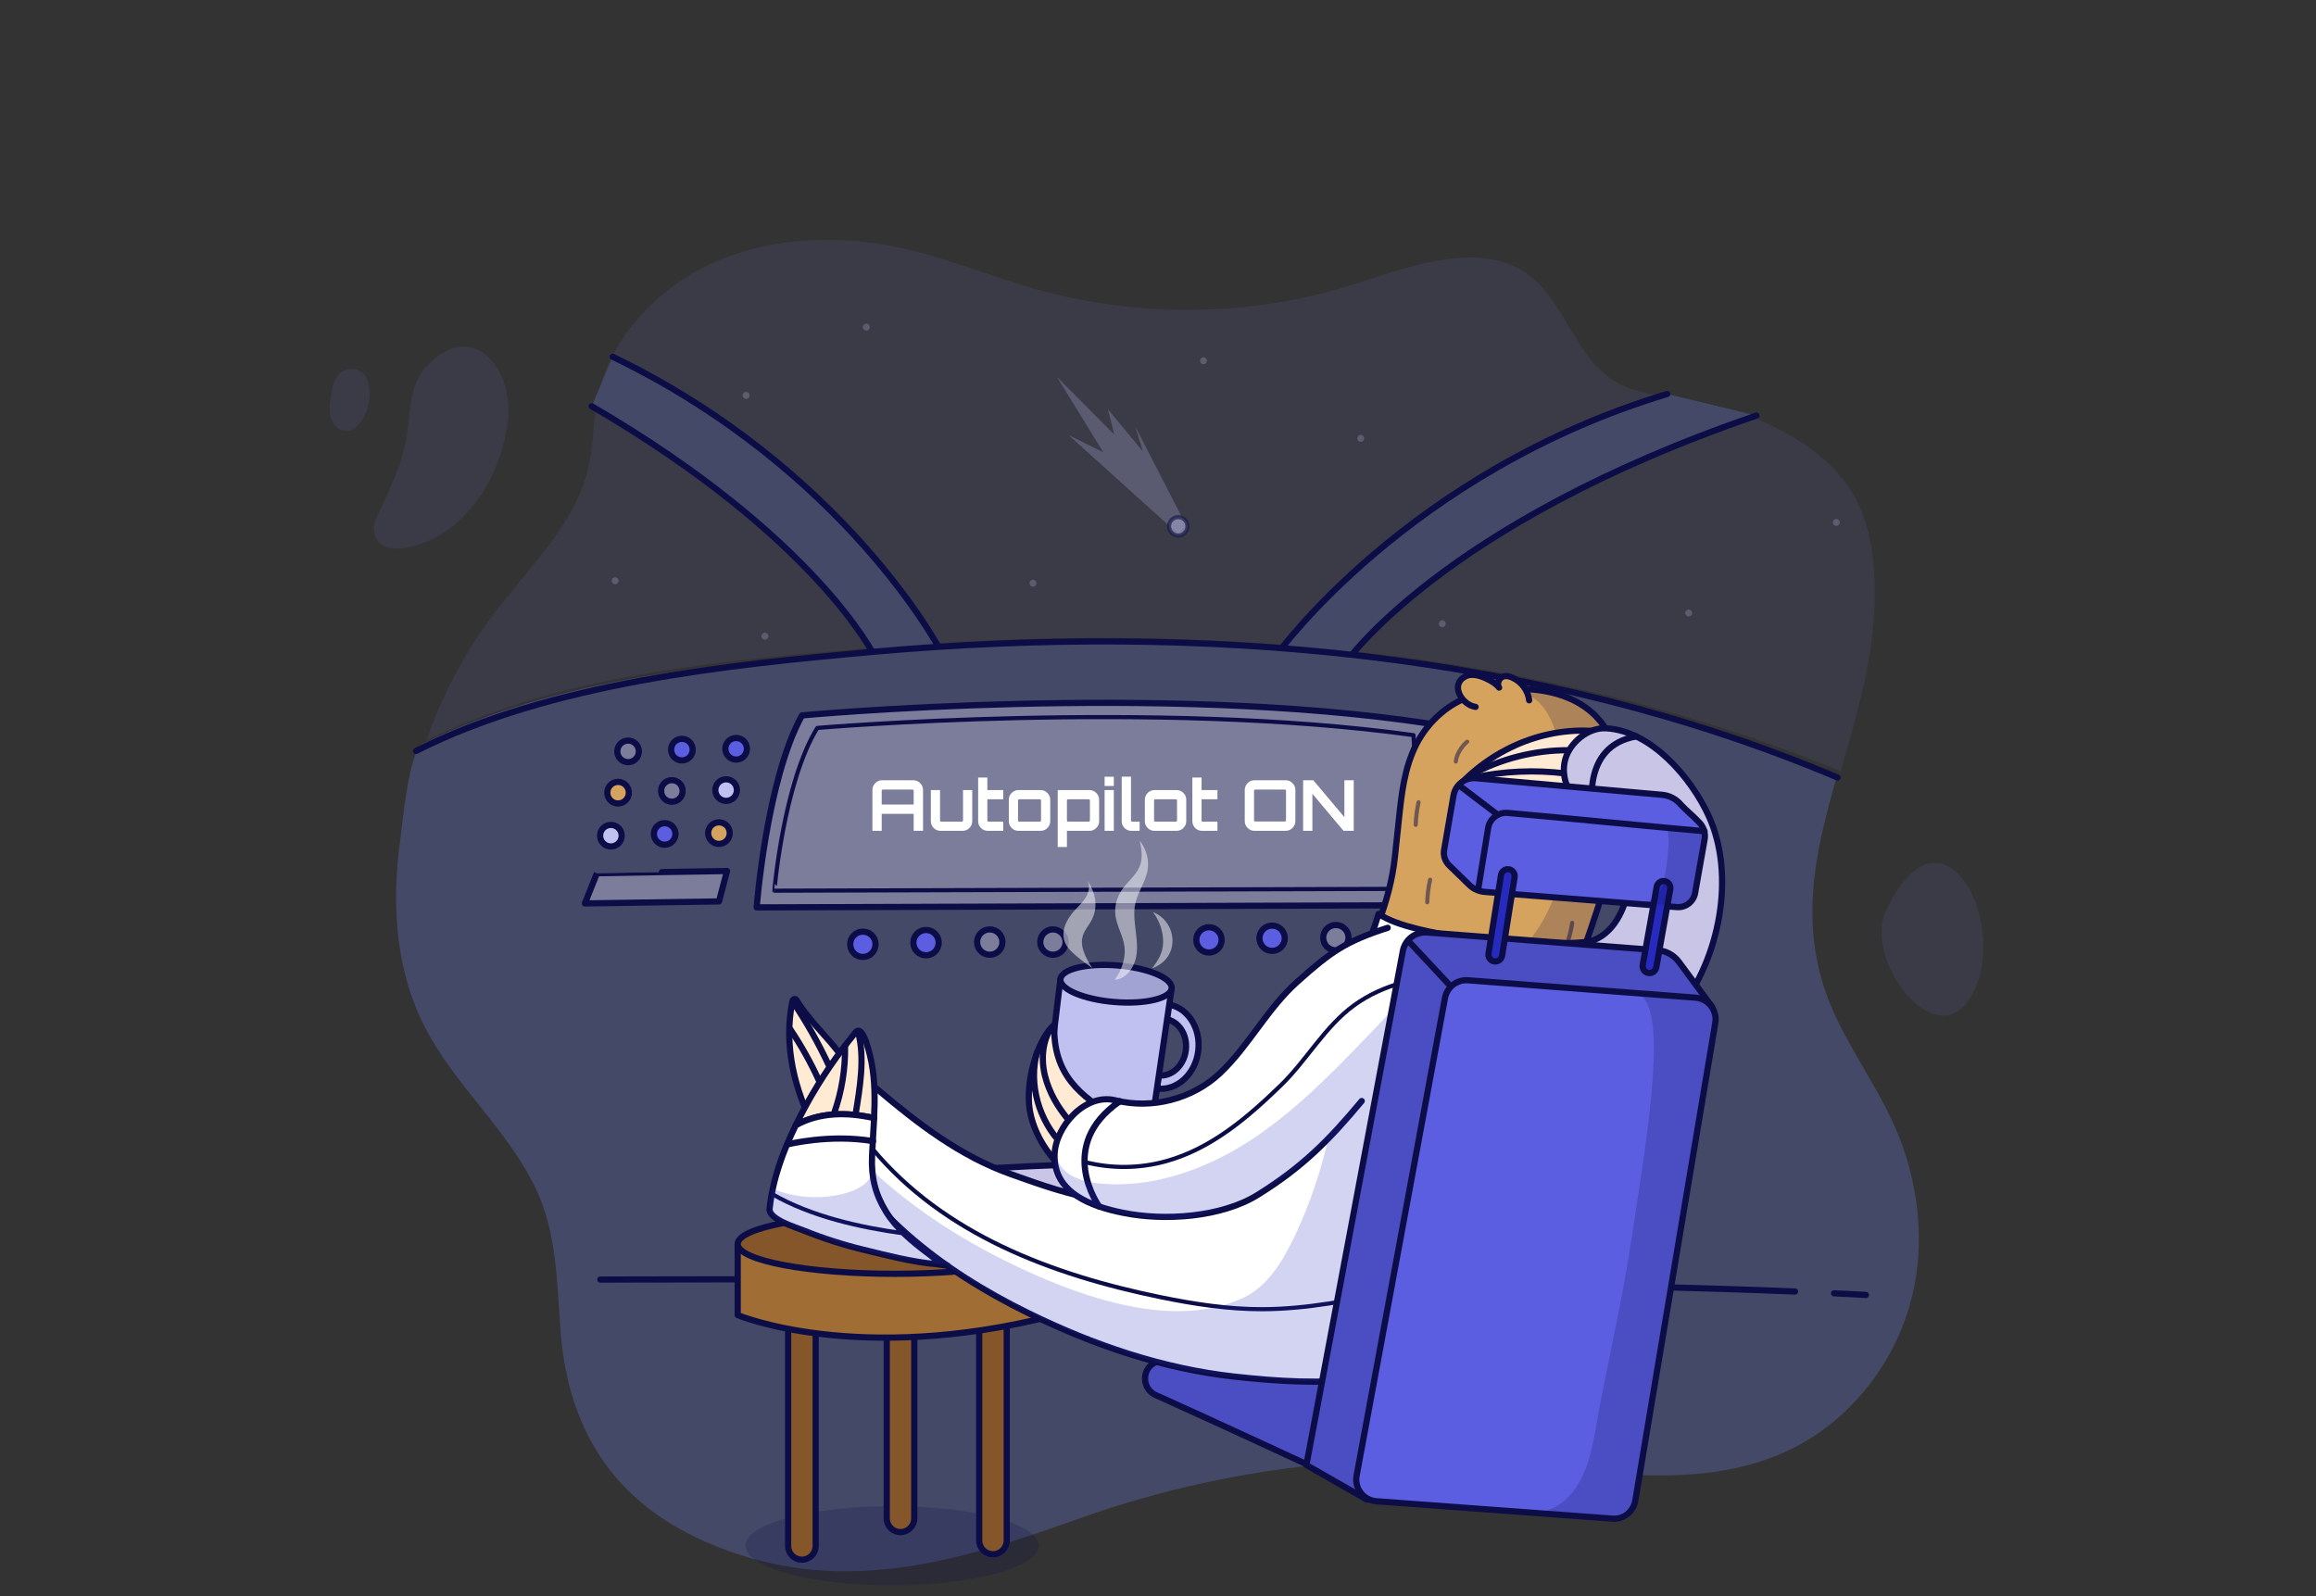 <svg width="560" height="386" viewBox="0 0 560 386" fill="none" xmlns="http://www.w3.org/2000/svg">
<rect x="0" y="0" width="560" height="386" fill="#333333" stroke="none"/>
<path opacity="0.57" d="M445.061 186.476C448.604 174.065 452.503 161.443 453.167 147.97C453.662 137.894 452.965 127.267 447.558 118.657C443.723 112.553 437.781 107.933 431.361 104.455C425.217 101.131 418.529 98.756 411.63 97.435C405.858 96.332 399.9 95.951 394.355 94.055C378.88 88.753 379.294 67.927 363.227 63.299C350.078 59.505 333.744 67.255 321.341 70.522C298.181 76.626 273.294 76.399 250.256 69.873C239.928 66.947 229.981 62.796 219.532 60.34C204.171 56.733 187.504 56.992 173.082 63.266C158.661 69.541 146.882 82.349 144.248 97.492C143.389 102.404 143.478 107.446 142.456 112.334C139.57 126.107 128.505 136.581 119.856 147.849C112.592 157.317 107.015 167.88 103.124 179.018C135.89 162.927 174.477 159.806 210.307 156.693C289.799 149.875 372.046 156.506 445.061 186.476Z" fill="#424156"/>
<path d="M148.171 86.287C204.389 113.436 227.322 157.162 227.322 157.162L219.564 158.386L211.393 158.572C211.393 158.572 197.474 129.956 143.08 98.236" fill="#444968"/>
<path d="M148.171 86.287C204.389 113.436 227.322 157.162 227.322 157.162L219.564 158.386L211.393 158.572C211.393 158.572 197.474 129.956 143.08 98.236" stroke="#0C0D46" stroke-width="1.5" stroke-miterlimit="10" stroke-linecap="round" stroke-linejoin="round"/>
<path d="M403.143 95.269C340.659 114.117 308.946 158.005 308.946 158.005L317.288 159.359L325.102 160.624C325.102 160.624 348.189 126.682 424.69 100.506" fill="#444968"/>
<path d="M403.143 95.269C340.659 114.117 308.946 158.005 308.946 158.005L317.288 159.359L325.102 160.624C325.102 160.624 348.189 126.682 424.69 100.506" stroke="#0C0D46" stroke-width="1.5" stroke-miterlimit="10" stroke-linecap="round" stroke-linejoin="round"/>
<path d="M444.048 246.228C434.109 225.468 438.754 206.62 444.275 187.262C371.26 157.293 289.013 150.662 209.521 157.479C173.691 160.592 135.104 163.705 102.338 179.804C98.844 181.523 97.361 198.887 96.85 202.535C94.694 217.832 95.431 233.89 102.492 247.906C109.69 262.214 122.523 272.826 129.519 287.369C134.601 297.939 134.674 310.018 135.526 321.659C137.244 345.143 147.928 362.839 170.464 372.786C202.112 386.745 230.987 377.893 261.159 367.144C293.463 355.641 328.345 350.988 362.635 353.784C385.965 355.689 410.722 360.74 431.888 351.004C446.683 344.195 457.667 330.487 461.906 315.117C465.173 303.298 464.411 290.838 460.739 279.205C456.945 267.167 449.431 257.464 444.048 246.228Z" fill="#444968"/>
<path d="M443.472 312.758C446.99 312.936 448.231 312.96 451.165 313.155Z" fill="#444968"/>
<path d="M443.472 312.758C446.99 312.936 448.231 312.96 451.165 313.155" stroke="#0C0D46" stroke-width="1.5" stroke-miterlimit="10" stroke-linecap="round" stroke-linejoin="round"/>
<path d="M145.156 309.433C145.156 309.433 345.928 308.663 434.028 312.319Z" fill="#444968"/>
<path d="M145.156 309.433C145.156 309.433 345.928 308.663 434.028 312.319" stroke="#0C0D46" stroke-width="1.5" stroke-miterlimit="10" stroke-linecap="round" stroke-linejoin="round"/>
<path d="M193.916 173.002C193.916 173.002 280.452 164.953 346.001 175.053L348.141 218.893L182.957 219.428C182.957 219.428 185.316 188.583 193.916 173.002Z" fill="#7B7D9B" stroke="#0C0D46" stroke-width="1.5" stroke-miterlimit="10" stroke-linecap="round" stroke-linejoin="round"/>
<path d="M197.62 176.032C197.62 176.032 279.211 169.093 341.777 177.775L343.803 214.935L187.236 215.389C187.228 215.389 189.473 189.238 197.62 176.032Z" stroke="#0C0D46" stroke-miterlimit="10" stroke-linecap="round" stroke-linejoin="round"/>
<path d="M210.947 200.916V191.039C210.947 190.393 211.179 189.838 211.644 189.373C212.109 188.908 212.664 188.676 213.31 188.676H220.807C221.464 188.676 222.025 188.908 222.49 189.373C222.955 189.838 223.187 190.393 223.187 191.039V200.916H220.926V196.802H213.191V200.916H210.947ZM213.191 194.558H220.926V191.532C220.926 191.215 220.903 191.039 220.858 191.005C220.813 190.96 220.637 190.937 220.331 190.937H213.786C213.469 190.937 213.287 190.96 213.242 191.005C213.208 191.039 213.191 191.215 213.191 191.532V194.558ZM227.419 200.916C226.773 200.916 226.218 200.689 225.753 200.236C225.3 199.771 225.073 199.216 225.073 198.57V191.056H227.3V198.094C227.3 198.411 227.317 198.593 227.351 198.638C227.396 198.672 227.578 198.689 227.895 198.689H232.264C232.581 198.689 232.757 198.672 232.791 198.638C232.836 198.593 232.859 198.411 232.859 198.094V191.056H235.086V198.57C235.086 199.216 234.854 199.771 234.389 200.236C233.936 200.689 233.386 200.916 232.74 200.916H227.419ZM238.857 200.916C238.211 200.916 237.656 200.689 237.191 200.236C236.738 199.771 236.511 199.216 236.511 198.57V188.03H238.738V191.056H242.58V193.283H238.738V198.094C238.738 198.411 238.755 198.593 238.789 198.638C238.835 198.672 239.016 198.689 239.333 198.689H242.58V200.916H238.857ZM246.277 200.916C245.631 200.916 245.076 200.689 244.611 200.236C244.158 199.771 243.931 199.216 243.931 198.57V193.402C243.931 192.756 244.158 192.206 244.611 191.753C245.076 191.288 245.631 191.056 246.277 191.056H251.598C252.244 191.056 252.794 191.288 253.247 191.753C253.712 192.206 253.944 192.756 253.944 193.402V198.57C253.944 199.216 253.712 199.771 253.247 200.236C252.794 200.689 252.244 200.916 251.598 200.916H246.277ZM246.753 198.689H251.122C251.44 198.689 251.615 198.672 251.649 198.638C251.695 198.593 251.717 198.411 251.717 198.094V193.878C251.717 193.561 251.695 193.385 251.649 193.351C251.615 193.306 251.44 193.283 251.122 193.283H246.753C246.436 193.283 246.255 193.306 246.209 193.351C246.175 193.385 246.158 193.561 246.158 193.878V198.094C246.158 198.411 246.175 198.593 246.209 198.638C246.255 198.672 246.436 198.689 246.753 198.689ZM255.753 204.826V191.056H263.42C264.066 191.056 264.616 191.288 265.069 191.753C265.534 192.206 265.766 192.756 265.766 193.402V198.57C265.766 199.216 265.534 199.771 265.069 200.236C264.616 200.689 264.066 200.916 263.42 200.916H257.98V204.826H255.753ZM258.575 198.689H262.944C263.261 198.689 263.437 198.672 263.471 198.638C263.516 198.593 263.539 198.411 263.539 198.094V193.878C263.539 193.561 263.516 193.385 263.471 193.351C263.437 193.306 263.261 193.283 262.944 193.283H258.575C258.258 193.283 258.076 193.306 258.031 193.351C257.997 193.385 257.98 193.561 257.98 193.878V198.094C257.98 198.411 257.997 198.593 258.031 198.638C258.076 198.672 258.258 198.689 258.575 198.689ZM267.091 200.916V191.056H269.318V200.916H267.091ZM267.091 190.07V187.826H269.318V190.07H267.091ZM273.571 200.916C272.925 200.916 272.369 200.689 271.905 200.236C271.451 199.771 271.225 199.216 271.225 198.57V187.809H273.469V198.094C273.469 198.411 273.486 198.593 273.52 198.638C273.565 198.672 273.741 198.689 274.047 198.689H275.56V200.916H273.571ZM279.165 200.916C278.519 200.916 277.964 200.689 277.499 200.236C277.046 199.771 276.819 199.216 276.819 198.57V193.402C276.819 192.756 277.046 192.206 277.499 191.753C277.964 191.288 278.519 191.056 279.165 191.056H284.486C285.132 191.056 285.682 191.288 286.135 191.753C286.6 192.206 286.832 192.756 286.832 193.402V198.57C286.832 199.216 286.6 199.771 286.135 200.236C285.682 200.689 285.132 200.916 284.486 200.916H279.165ZM279.641 198.689H284.01C284.327 198.689 284.503 198.672 284.537 198.638C284.582 198.593 284.605 198.411 284.605 198.094V193.878C284.605 193.561 284.582 193.385 284.537 193.351C284.503 193.306 284.327 193.283 284.01 193.283H279.641C279.324 193.283 279.142 193.306 279.097 193.351C279.063 193.385 279.046 193.561 279.046 193.878V198.094C279.046 198.411 279.063 198.593 279.097 198.638C279.142 198.672 279.324 198.689 279.641 198.689ZM290.654 200.916C290.008 200.916 289.453 200.689 288.988 200.236C288.535 199.771 288.308 199.216 288.308 198.57V188.03H290.535V191.056H294.377V193.283H290.535V198.094C290.535 198.411 290.552 198.593 290.586 198.638C290.632 198.672 290.813 198.689 291.13 198.689H294.377V200.916H290.654ZM303.339 200.916C302.693 200.916 302.137 200.684 301.673 200.219C301.208 199.754 300.976 199.199 300.976 198.553V191.039C300.976 190.393 301.208 189.838 301.673 189.373C302.137 188.908 302.693 188.676 303.339 188.676H310.853C311.499 188.676 312.054 188.908 312.519 189.373C312.983 189.838 313.216 190.393 313.216 191.039V198.553C313.216 199.199 312.983 199.754 312.519 200.219C312.054 200.684 311.499 200.916 310.853 200.916H303.339ZM303.815 198.655H310.36C310.666 198.655 310.841 198.638 310.887 198.604C310.932 198.559 310.955 198.377 310.955 198.06V191.532C310.955 191.215 310.932 191.039 310.887 191.005C310.841 190.96 310.666 190.937 310.36 190.937H303.815C303.497 190.937 303.316 190.96 303.271 191.005C303.237 191.039 303.22 191.215 303.22 191.532V198.06C303.22 198.377 303.237 198.559 303.271 198.604C303.316 198.638 303.497 198.655 303.815 198.655ZM315.088 200.916V188.676H317.553L325.067 197.618V188.676H327.328V200.916H324.863L317.332 191.957V200.916H315.088Z" fill="white"/>
<path d="M208.637 231.416C210.33 231.416 211.702 230.044 211.702 228.351C211.702 226.659 210.33 225.287 208.637 225.287C206.945 225.287 205.573 226.659 205.573 228.351C205.573 230.044 206.945 231.416 208.637 231.416Z" fill="#5B5EE1" stroke="#0C0D46" stroke-width="1.5" stroke-miterlimit="10" stroke-linecap="round" stroke-linejoin="round"/>
<path d="M223.91 231.017C225.602 231.017 226.974 229.645 226.974 227.953C226.974 226.261 225.602 224.889 223.91 224.889C222.218 224.889 220.846 226.261 220.846 227.953C220.846 229.645 222.218 231.017 223.91 231.017Z" fill="#5B5EE1" stroke="#0C0D46" stroke-width="1.5" stroke-miterlimit="10" stroke-linecap="round" stroke-linejoin="round"/>
<path d="M239.321 230.88C241.013 230.88 242.385 229.509 242.385 227.816C242.385 226.124 241.013 224.752 239.321 224.752C237.628 224.752 236.256 226.124 236.256 227.816C236.256 229.509 237.628 230.88 239.321 230.88Z" fill="#7B7D9B" stroke="#0C0D46" stroke-width="1.5" stroke-miterlimit="10" stroke-linecap="round" stroke-linejoin="round"/>
<path d="M254.593 230.88C256.285 230.88 257.657 229.509 257.657 227.816C257.657 226.124 256.285 224.752 254.593 224.752C252.9 224.752 251.528 226.124 251.528 227.816C251.528 229.509 252.9 230.88 254.593 230.88Z" fill="#7B7D9B" stroke="#0C0D46" stroke-width="1.5" stroke-miterlimit="10" stroke-linecap="round" stroke-linejoin="round"/>
<path d="M292.32 230.351C294.012 230.351 295.384 228.979 295.384 227.287C295.384 225.595 294.012 224.223 292.32 224.223C290.628 224.223 289.256 225.595 289.256 227.287C289.256 228.979 290.628 230.351 292.32 230.351Z" fill="#5B5EE1" stroke="#0C0D46" stroke-width="1.5" stroke-miterlimit="10" stroke-linecap="round" stroke-linejoin="round"/>
<path d="M307.593 229.953C309.285 229.953 310.657 228.581 310.657 226.888C310.657 225.196 309.285 223.824 307.593 223.824C305.9 223.824 304.528 225.196 304.528 226.888C304.528 228.581 305.9 229.953 307.593 229.953Z" fill="#5B5EE1" stroke="#0C0D46" stroke-width="1.5" stroke-miterlimit="10" stroke-linecap="round" stroke-linejoin="round"/>
<path d="M323.003 229.816C324.696 229.816 326.067 228.444 326.067 226.752C326.067 225.059 324.696 223.688 323.003 223.688C321.311 223.688 319.939 225.059 319.939 226.752C319.939 228.444 321.311 229.816 323.003 229.816Z" fill="#7B7D9B" stroke="#0C0D46" stroke-width="1.5" stroke-miterlimit="10" stroke-linecap="round" stroke-linejoin="round"/>
<path d="M151.869 184.312C153.31 184.312 154.479 183.144 154.479 181.702C154.479 180.26 153.31 179.092 151.869 179.092C150.427 179.092 149.258 180.26 149.258 181.702C149.258 183.144 150.427 184.312 151.869 184.312Z" fill="#7B7D9B" stroke="#0C0D46" stroke-width="1.5" stroke-miterlimit="10" stroke-linecap="round" stroke-linejoin="round"/>
<path d="M164.88 183.889C166.321 183.889 167.49 182.72 167.49 181.278C167.49 179.837 166.321 178.668 164.88 178.668C163.438 178.668 162.27 179.837 162.27 181.278C162.27 182.72 163.438 183.889 164.88 183.889Z" fill="#5B5EE1" stroke="#0C0D46" stroke-width="1.5" stroke-miterlimit="10" stroke-linecap="round" stroke-linejoin="round"/>
<path d="M177.996 183.687C179.437 183.687 180.606 182.519 180.606 181.077C180.606 179.635 179.437 178.467 177.996 178.467C176.554 178.467 175.385 179.635 175.385 181.077C175.385 182.519 176.554 183.687 177.996 183.687Z" fill="#5B5EE1" stroke="#0C0D46" stroke-width="1.5" stroke-miterlimit="10" stroke-linecap="round" stroke-linejoin="round"/>
<path d="M149.445 194.299C150.887 194.299 152.055 193.13 152.055 191.688C152.055 190.247 150.887 189.078 149.445 189.078C148.004 189.078 146.835 190.247 146.835 191.688C146.835 193.13 148.004 194.299 149.445 194.299Z" fill="#D6A35F" stroke="#0C0D46" stroke-width="1.5" stroke-miterlimit="10" stroke-linecap="round" stroke-linejoin="round"/>
<path d="M162.456 193.879C163.898 193.879 165.066 192.71 165.066 191.268C165.066 189.827 163.898 188.658 162.456 188.658C161.014 188.658 159.846 189.827 159.846 191.268C159.846 192.71 161.014 193.879 162.456 193.879Z" fill="#7B7D9B" stroke="#0C0D46" stroke-width="1.5" stroke-miterlimit="10" stroke-linecap="round" stroke-linejoin="round"/>
<path d="M175.572 193.674C177.014 193.674 178.182 192.505 178.182 191.063C178.182 189.622 177.014 188.453 175.572 188.453C174.131 188.453 172.962 189.622 172.962 191.063C172.962 192.505 174.131 193.674 175.572 193.674Z" fill="#C0C1F1" stroke="#0C0D46" stroke-width="1.5" stroke-miterlimit="10" stroke-linecap="round" stroke-linejoin="round"/>
<path d="M147.71 204.699C149.151 204.699 150.32 203.53 150.32 202.089C150.32 200.647 149.151 199.479 147.71 199.479C146.268 199.479 145.1 200.647 145.1 202.089C145.1 203.53 146.268 204.699 147.71 204.699Z" fill="#C0C1F1" stroke="#0C0D46" stroke-width="1.5" stroke-miterlimit="10" stroke-linecap="round" stroke-linejoin="round"/>
<path d="M160.713 204.277C162.154 204.277 163.323 203.109 163.323 201.667C163.323 200.225 162.154 199.057 160.713 199.057C159.271 199.057 158.103 200.225 158.103 201.667C158.103 203.109 159.271 204.277 160.713 204.277Z" fill="#5B5EE1" stroke="#0C0D46" stroke-width="1.5" stroke-miterlimit="10" stroke-linecap="round" stroke-linejoin="round"/>
<path d="M173.837 204.076C175.279 204.076 176.448 202.907 176.448 201.466C176.448 200.024 175.279 198.855 173.837 198.855C172.396 198.855 171.227 200.024 171.227 201.466C171.227 202.907 172.396 204.076 173.837 204.076Z" fill="#D6A35F" stroke="#0C0D46" stroke-width="1.5" stroke-miterlimit="10" stroke-linecap="round" stroke-linejoin="round"/>
<path d="M175.791 210.633C175.791 210.633 144.33 211.144 144.33 211.176L141.419 218.472L173.845 217.985L175.791 210.633Z" fill="#7B7D9B" stroke="#0C0D46" stroke-width="1.5" stroke-miterlimit="10" stroke-linecap="round" stroke-linejoin="round"/>
<path opacity="0.2" d="M215.69 383.356C235.277 383.356 251.156 379.073 251.156 373.79C251.156 368.507 235.277 364.225 215.69 364.225C196.103 364.225 180.225 368.507 180.225 373.79C180.225 379.073 196.103 383.356 215.69 383.356Z" fill="#0C0D46"/>
<path d="M444.316 188.023C371.86 157.421 290.237 150.644 211.353 157.607C175.798 160.785 133.126 165.163 100.611 181.594" stroke="#0C0D46" stroke-width="1.5" stroke-miterlimit="10" stroke-linecap="round" stroke-linejoin="round"/>
<path d="M279.438 337.353C292.846 343.376 316.987 354.579 316.987 354.579L343.73 336.51L307.957 315.555L279.325 329.449C275.993 331.062 276.066 335.837 279.438 337.353Z" fill="#5B5EE1" stroke="#0C0D46" stroke-width="1.5" stroke-miterlimit="10" stroke-linecap="round" stroke-linejoin="round"/>
<path opacity="0.2" d="M280.038 337.152C293.446 343.175 317.587 354.378 317.587 354.378L344.33 336.309L308.556 315.354L279.925 329.248C276.593 330.869 276.658 335.636 280.038 337.152Z" fill="#0C0D46"/>
<path d="M337.189 311.543L303.215 294.074C299.251 292.039 297.686 287.167 299.729 283.203C301.764 279.239 306.636 277.675 310.6 279.718L344.574 297.187L337.189 311.543Z" stroke="white" stroke-miterlimit="10"/>
<path opacity="0.5" d="M353.564 222.752C353.353 223.871 353.215 225.014 353.159 226.157" stroke="#0C0D46" stroke-miterlimit="10" stroke-linecap="round" stroke-linejoin="round"/>
<path opacity="0.2" d="M412.028 200.832C407.285 200.37 402.551 199.908 397.809 199.445C393.504 199.024 389.2 198.602 384.895 198.189C379.813 197.694 374.738 197.2 369.655 196.705C367.385 196.487 365.253 196.616 362.992 196.851C362.084 196.949 361.314 197.613 360.86 198.408C360.406 199.202 360.211 200.118 360.025 201.01C359.482 203.645 358.93 206.279 358.387 208.914C357.982 210.884 357.569 212.87 357.536 214.888C357.528 215.31 358.339 215.796 357.933 215.675C356.944 215.383 356.166 214.645 355.428 213.932C353.28 211.856 350.054 209.959 349.316 206.855C348.903 205.104 349.438 202.891 349.641 201.132C349.916 198.7 350.346 196.284 350.921 193.901C351.319 192.271 351.854 190.545 353.183 189.515C353.84 189.012 354.626 188.721 355.404 188.445C357.496 187.691 359.538 188.469 361.638 188.68C363.956 188.915 366.348 188.988 368.683 189.183C373.749 189.612 378.816 190.034 383.89 190.464C390.408 191.015 396.941 191.566 403.394 192.644C404.375 192.806 404.87 193.503 405.632 194.152C408.063 196.211 410.536 198.319 412.182 201.042C412.133 201.14 412.149 200.84 412.028 200.832Z" fill="#0C0D46"/>
<g opacity="0.5">
<path opacity="0.5" d="M329.018 106.85C329.479 106.85 329.853 106.476 329.853 106.015C329.853 105.554 329.479 105.18 329.018 105.18C328.557 105.18 328.183 105.554 328.183 106.015C328.183 106.476 328.557 106.85 329.018 106.85Z" fill="#C0C1F1"/>
<path opacity="0.5" d="M291 88.074C291.461 88.074 291.834 87.7 291.834 87.239C291.834 86.778 291.461 86.404 291 86.404C290.538 86.404 290.165 86.778 290.165 87.239C290.165 87.7 290.538 88.074 291 88.074Z" fill="#C0C1F1"/>
<path opacity="0.5" d="M408.315 149.082C408.776 149.082 409.15 148.708 409.15 148.247C409.15 147.786 408.776 147.412 408.315 147.412C407.854 147.412 407.48 147.786 407.48 148.247C407.48 148.708 407.854 149.082 408.315 149.082Z" fill="#C0C1F1"/>
<path opacity="0.5" d="M348.741 151.676C349.202 151.676 349.576 151.302 349.576 150.841C349.576 150.38 349.202 150.006 348.741 150.006C348.28 150.006 347.906 150.38 347.906 150.841C347.906 151.302 348.28 151.676 348.741 151.676Z" fill="#C0C1F1"/>
<path opacity="0.5" d="M444.016 127.17C444.477 127.17 444.851 126.796 444.851 126.335C444.851 125.874 444.477 125.5 444.016 125.5C443.554 125.5 443.181 125.874 443.181 126.335C443.181 126.796 443.554 127.17 444.016 127.17Z" fill="#C0C1F1"/>
<path opacity="0.5" d="M249.762 141.869C250.223 141.869 250.597 141.495 250.597 141.034C250.597 140.573 250.223 140.199 249.762 140.199C249.301 140.199 248.927 140.573 248.927 141.034C248.927 141.495 249.301 141.869 249.762 141.869Z" fill="#C0C1F1"/>
<path opacity="0.5" d="M209.473 79.951C209.934 79.951 210.308 79.577 210.308 79.116C210.308 78.655 209.934 78.281 209.473 78.281C209.012 78.281 208.638 78.655 208.638 79.116C208.638 79.577 209.012 79.951 209.473 79.951Z" fill="#C0C1F1"/>
<path opacity="0.5" d="M180.419 96.447C180.88 96.447 181.254 96.073 181.254 95.612C181.254 95.151 180.88 94.777 180.419 94.777C179.958 94.777 179.584 95.151 179.584 95.612C179.584 96.073 179.958 96.447 180.419 96.447Z" fill="#C0C1F1"/>
<path opacity="0.5" d="M148.739 141.275C149.2 141.275 149.574 140.902 149.574 140.44C149.574 139.979 149.2 139.605 148.739 139.605C148.278 139.605 147.904 139.979 147.904 140.44C147.904 140.902 148.278 141.275 148.739 141.275Z" fill="#C0C1F1"/>
<path opacity="0.5" d="M184.959 154.668C185.42 154.668 185.794 154.294 185.794 153.833C185.794 153.372 185.42 152.998 184.959 152.998C184.498 152.998 184.124 153.372 184.124 153.833C184.124 154.294 184.498 154.668 184.959 154.668Z" fill="#C0C1F1"/>
</g>
<g opacity="0.7">
<path opacity="0.7" d="M284.919 129.147L258.387 105.216L266.785 109.383L255.574 91.168L269.436 105.095L267.879 98.95L276.367 109.205L274.486 103.076L286.8 127.079L284.919 129.147Z" fill="#7B7D9B"/>
<path opacity="0.7" d="M284.894 129.511C286.125 129.511 287.124 128.513 287.124 127.282C287.124 126.051 286.125 125.053 284.894 125.053C283.663 125.053 282.665 126.051 282.665 127.282C282.665 128.513 283.663 129.511 284.894 129.511Z" fill="#C0C1F1" stroke="#0C0D46" stroke-miterlimit="10" stroke-linejoin="round"/>
</g>
<path d="M190.568 373.847V317.459H197.223V373.847C197.223 375.687 195.732 377.171 193.9 377.171C192.059 377.179 190.568 375.687 190.568 373.847Z" fill="#845629" stroke="#0C0D46" stroke-width="1.5" stroke-miterlimit="10" stroke-linecap="round" stroke-linejoin="round"/>
<path d="M236.767 372.535V316.146H243.422V372.535C243.422 374.375 241.93 375.858 240.098 375.858C238.25 375.858 236.767 374.367 236.767 372.535Z" fill="#845629" stroke="#0C0D46" stroke-width="1.5" stroke-miterlimit="10" stroke-linecap="round" stroke-linejoin="round"/>
<path d="M214.409 367.175V310.787H221.064V367.175C221.064 369.016 219.572 370.499 217.74 370.499C215.892 370.499 214.409 369.007 214.409 367.175Z" fill="#845629" stroke="#0C0D46" stroke-width="1.5" stroke-miterlimit="10" stroke-linecap="round" stroke-linejoin="round"/>
<path d="M178.375 300.833V318.019C178.375 318.019 207.202 330.211 254.754 318.14L254.26 300.646L178.375 300.833Z" fill="#A06D35" stroke="#0C0D46" stroke-width="1.5" stroke-miterlimit="10" stroke-linecap="round" stroke-linejoin="round"/>
<path d="M216.346 308.04C237.317 308.04 254.317 304.814 254.317 300.834C254.317 296.853 237.317 293.627 216.346 293.627C195.376 293.627 178.376 296.853 178.376 300.834C178.376 304.814 195.376 308.04 216.346 308.04Z" fill="#845629" stroke="#0C0D46" stroke-width="1.5" stroke-miterlimit="10" stroke-linecap="round" stroke-linejoin="round"/>
<path d="M281.709 246.418C284.927 246.799 287.18 250.163 286.735 253.932C286.289 257.702 283.314 260.442 280.095 260.061L279.82 263.246C284.627 263.814 289.069 259.72 289.734 254.094C290.399 248.468 287.043 243.442 282.236 242.875L281.709 246.418Z" fill="#C0C1F1" stroke="#0C0D46" stroke-width="1.5" stroke-miterlimit="10" stroke-linecap="round" stroke-linejoin="round"/>
<path d="M256.409 236.795L252.372 269.926L278.263 273.314L283.306 238.984L256.409 236.795Z" fill="#C0C1F1" stroke="#0C0D46" stroke-width="1.5" stroke-miterlimit="10" stroke-linecap="round" stroke-linejoin="round"/>
<path d="M283.3 238.986C283.499 236.545 277.641 234.076 270.215 233.471C262.79 232.866 256.61 234.354 256.411 236.795C256.212 239.236 262.07 241.705 269.495 242.31C276.921 242.915 283.101 241.427 283.3 238.986Z" fill="#A1A3D3" stroke="#0C0D46" stroke-width="1.5" stroke-miterlimit="10" stroke-linecap="round" stroke-linejoin="round"/>
<path opacity="0.5" d="M263.785 222.808C265.69 219.444 264.961 215.739 262.715 212.65C263.218 213.307 263.38 214.126 263.291 214.904C263.039 217.044 261.451 218.455 259.951 220.043C257.803 222.313 256.327 225.442 257.616 228.142C258.184 229.325 259.213 230.29 260.275 231.19C261.475 232.211 262.748 233.168 264.069 234.076C262.529 231.595 260.94 228.782 261.888 226.091C262.294 224.915 263.161 223.902 263.785 222.808Z" fill="white"/>
<path opacity="0.5" d="M271.908 229.001C271.908 228.985 271.9 228.961 271.9 228.945C271.575 226.213 269.865 223.724 269.67 220.936C269.533 218.893 270.124 216.818 271.357 215.058C272.637 213.226 274.583 211.735 275.475 209.741C276.383 207.714 276.066 205.444 275.58 203.32C277.242 205.42 277.923 208.063 277.453 210.559C276.95 213.21 275.24 215.593 274.575 218.212C273.172 223.765 277.25 230.396 272.718 235.349C271.94 236.2 270.805 236.873 269.549 236.93C271.227 234.644 272.208 231.717 271.908 229.001Z" fill="white"/>
<path opacity="0.5" d="M283.484 226.877C283.613 228.409 283.265 229.965 282.398 231.279C281.546 232.568 280.168 233.605 278.571 234.164C280.087 232.203 281.157 230.419 281.238 228.004C281.319 225.539 280.42 222.621 278.766 220.578C281.619 221.681 283.257 224.242 283.484 226.877Z" fill="white"/>
<path d="M382.805 229.99C387.466 216.695 391.9 203.563 391.819 189.604C391.77 181.927 389.152 173.666 380.551 169.386C373.904 166.071 365.076 165.982 357.796 167.7C350.59 169.402 345.24 174.501 342.41 180.103C339.589 185.704 338.917 191.825 338.276 197.848C337.944 200.961 337.611 204.074 337.287 207.178C336.704 212.666 335.277 217.944 333.218 223.448C337.911 224.786 342.945 225.839 348.579 226.901C361.477 229.325 373.15 230.03 382.805 229.99Z" fill="#D6A35F" stroke="#0C0D46" stroke-width="1.5" stroke-miterlimit="10" stroke-linecap="round" stroke-linejoin="round"/>
<path d="M356.791 170.95C353.516 170.48 350.557 165.689 354.197 163.63C355.656 162.803 357.529 163.273 359.077 163.954C360.358 164.513 361.614 165.227 362.482 166.281C361.849 165.3 362.49 163.816 363.657 163.541C364.314 163.387 365.003 163.573 365.619 163.841C367.873 164.821 369.502 167.002 369.745 169.353" fill="#D6A35F"/>
<path d="M356.791 170.95C353.516 170.48 350.557 165.689 354.197 163.63C355.656 162.803 357.529 163.273 359.077 163.954C360.358 164.513 361.614 165.227 362.482 166.281C361.849 165.3 362.49 163.816 363.657 163.541C364.314 163.387 365.003 163.573 365.619 163.841C367.873 164.821 369.502 167.002 369.745 169.353" stroke="#0C0D46" stroke-width="1.5" stroke-miterlimit="10" stroke-linecap="round" stroke-linejoin="round"/>
<path opacity="0.2" d="M387.223 217.051C386.136 220.634 384.572 224.046 383.688 227.775C383.631 228.027 383.558 228.294 383.356 228.456C383.161 228.61 382.902 228.626 382.651 228.635C378.281 228.748 373.92 228.181 369.583 227.605C379.862 215.527 380.583 195.82 377.09 180.628C375.971 175.756 374.179 170.398 369.713 168.169C369.518 167.642 369.307 167.326 369.113 166.799C370.685 166.304 372.38 166.693 373.985 167.091C375.274 167.407 376.571 167.731 377.827 168.161C382.156 169.668 385.974 172.611 388.528 176.413C392.07 181.69 391.024 190.64 390.627 196.566C390.222 202.532 389.152 207.996 388.025 213.873C387.814 214.959 387.539 216.013 387.223 217.051Z" fill="#0C0D46"/>
<path opacity="0.5" d="M343.003 194.006C342.605 195.797 342.378 197.621 342.313 199.453" stroke="#0C0D46" stroke-miterlimit="10" stroke-linecap="round" stroke-linejoin="round"/>
<path opacity="0.5" d="M380.154 223.172C379.895 224.866 379.49 226.544 378.93 228.165" stroke="#0C0D46" stroke-miterlimit="10" stroke-linecap="round" stroke-linejoin="round"/>
<path opacity="0.5" d="M345.791 212.738C345.394 214.53 345.167 216.354 345.102 218.186" stroke="#0C0D46" stroke-miterlimit="10" stroke-linecap="round" stroke-linejoin="round"/>
<path opacity="0.5" d="M354.757 179.363C353.436 180.433 352.163 182.452 352.009 184.146" stroke="#0C0D46" stroke-miterlimit="10" stroke-linecap="round" stroke-linejoin="round"/>
<path d="M280.849 281.272C263.736 281.281 246.624 281.929 229.568 283.226C237.755 287.433 244.897 293.019 253.993 294.445C263.088 295.872 273.197 294.008 279.609 287.401C280.727 286.25 281.781 284.774 281.571 283.177C281.36 281.58 281.943 280.097 280.849 281.272Z" fill="#C9C5E6" stroke="#0C0D46" stroke-width="1.5" stroke-miterlimit="10" stroke-linecap="round" stroke-linejoin="round"/>
<path d="M269.347 269.904C261.475 265.145 254.536 259.998 254.925 247.83C251.172 250.87 247.775 261.181 249.008 268.558C250.24 275.935 256.23 283.693 263.056 286.757L269.347 269.904Z" fill="#FFEAD4" stroke="#0C0D46" stroke-width="1.5" stroke-miterlimit="10" stroke-linecap="round" stroke-linejoin="round"/>
<path d="M253.644 249.426C251.731 253.155 251.78 257.678 253.101 261.658C254.423 265.639 256.506 268.76 259.295 271.897" stroke="#0C0D46" stroke-width="1.5" stroke-miterlimit="10" stroke-linecap="round" stroke-linejoin="round"/>
<path d="M250.75 254.469C248.618 262.178 251.237 271.119 256.871 276.794" stroke="#0C0D46" stroke-width="1.5" stroke-miterlimit="10" stroke-linecap="round" stroke-linejoin="round"/>
<path d="M208.483 260.251C206.059 258.07 203.838 255.857 201.617 253.012C199.988 250.929 194.8 245.676 192.603 241.857C192.327 241.379 191.703 241.598 191.598 242.141C189.385 253.044 192.206 263.607 196.956 272.97C198.764 267.822 203.984 263.218 208.483 260.251Z" fill="#FFEAD4" stroke="#0C0D46" stroke-width="1.5" stroke-miterlimit="10" stroke-linecap="round" stroke-linejoin="round"/>
<path d="M191.038 248.83C193.681 252.762 196.007 256.904 197.977 261.209Z" fill="#FFEAD4"/>
<path d="M191.038 248.83C193.681 252.762 196.007 256.904 197.977 261.209" stroke="#0C0D46" stroke-width="1.5" stroke-miterlimit="10" stroke-linecap="round" stroke-linejoin="round"/>
<path d="M191.687 242.215C195.1 247.273 197.807 252.113 200.41 257.633" stroke="#0C0D46" stroke-width="1.5" stroke-miterlimit="10" stroke-linecap="round" stroke-linejoin="round"/>
<path d="M378.249 240.382C378.038 239.539 375.355 228.507 374.285 228.563C367.021 228.993 359.734 228.158 352.624 226.691C347.079 225.548 338.073 224.194 333.339 221C331.393 227.534 328.143 235.04 325.314 241.242C322.971 246.373 321.966 250.078 318.204 254.253C309.482 263.932 301.708 274.446 294.72 285.438C285 288.218 276.554 291.696 266.404 290.205C258.809 289.086 251.513 286.476 244.314 283.898C232.106 279.536 221.957 271.73 212.132 263.413C210.851 262.327 209.651 261.297 208.492 260.259C203.993 263.226 201.067 267.92 199.259 273.076C204.058 282.52 210.924 290.991 219.33 298.433C228.134 306.215 238.234 312.432 248.757 317.596C264.37 325.249 281.126 330.98 298.465 332.893C319.096 335.171 342.053 335.819 358.339 320.75C372.007 308.112 379.043 289.191 380.697 270.968C381.621 260.73 380.753 250.329 378.249 240.382Z" fill="white" stroke="#0C0D46" stroke-width="1.5" stroke-miterlimit="10" stroke-linecap="round" stroke-linejoin="round"/>
<path d="M210.907 277.752C228.214 298.488 254.196 308.265 280.647 313.696C288.737 315.358 296.957 316.614 305.217 316.598C316.023 316.582 326.699 314.393 337.286 312.22" stroke="#0C0D46" stroke-miterlimit="10" stroke-linecap="round" stroke-linejoin="round"/>
<path d="M211.353 270.392C211.564 265.909 211.58 261.442 210.737 256.951C210.591 256.173 208.808 247.296 206.87 249.655C202.428 255.087 198.415 260.891 195.027 267.06C194.111 268.722 193.227 270.416 192.392 272.134C198.067 268.957 204.771 268.884 211.353 270.392Z" fill="#FFEAD4" stroke="#0C0D46" stroke-width="1.5" stroke-miterlimit="10" stroke-linecap="round" stroke-linejoin="round"/>
<path d="M214.215 292.967C211.596 288.695 210.648 284.634 210.851 279.624C210.972 276.535 211.215 273.463 211.361 270.391C204.779 268.883 198.075 268.956 192.4 272.133C189.288 278.497 186.815 285.233 186.085 292.31C185.826 294.856 192.522 296.834 194.176 297.507C198.885 299.42 203.725 300.984 208.662 302.184C214.458 303.594 220.505 305.191 226.455 305.71C227.436 305.799 228.061 305.97 229.041 306.051C229.058 306.051 229.033 306.034 229.058 306.034C227.217 305.459 225.977 304.308 224.437 303.149C220.611 300.287 216.744 297.093 214.215 292.967Z" fill="white" stroke="#0C0D46" stroke-width="1.5" stroke-miterlimit="10" stroke-linecap="round" stroke-linejoin="round"/>
<path d="M190.382 276.754C190.382 276.754 200.539 274.16 211.102 275.96Z" fill="white"/>
<path d="M190.382 276.754C190.382 276.754 200.539 274.16 211.102 275.96" stroke="#0C0D46" stroke-width="1.5" stroke-miterlimit="10" stroke-linecap="round" stroke-linejoin="round"/>
<path d="M186.896 288.857C196.17 294.175 207.973 296.826 218.479 298.253" stroke="#0C0D46" stroke-miterlimit="10" stroke-linecap="round" stroke-linejoin="round"/>
<path d="M204.325 252.867C204.438 258.42 203.538 263.997 201.674 269.226Z" fill="#FFEAD4"/>
<path d="M204.325 252.867C204.438 258.42 203.538 263.997 201.674 269.226" stroke="#0C0D46" stroke-width="1.5" stroke-miterlimit="10" stroke-linecap="round" stroke-linejoin="round"/>
<path d="M207.543 249.77C209.149 255.995 207.9 263.137 206.871 269.484Z" fill="#FFEAD4"/>
<path d="M207.543 249.77C209.149 255.995 207.9 263.137 206.871 269.484" stroke="#0C0D46" stroke-width="1.5" stroke-miterlimit="10" stroke-linecap="round" stroke-linejoin="round"/>
<path opacity="0.2" d="M219.816 298.992C215.171 295.142 211.929 289.629 210.826 283.695C210.542 284.125 210.818 284.076 210.567 284.522C209.343 286.719 206.838 287.878 204.414 288.543C198.699 290.116 192.473 289.759 186.977 287.538C186.807 287.473 186.661 287.481 186.637 287.659C186.515 288.575 186.393 289.483 186.272 290.399C186.029 292.215 186.053 293.464 187.634 294.444C189.401 295.531 191.533 296.268 193.446 297.063C197.272 298.66 201.188 300.054 205.16 301.221C208.913 302.324 212.715 303.24 216.557 303.961C218.527 304.326 220.513 304.642 222.508 304.91C224.542 305.177 226.455 305.712 228.514 305.729C225.515 303.678 222.621 301.311 219.816 298.992Z" fill="#272ABF"/>
<path d="M329.262 266.251C321.285 275.825 314.84 282.286 304.132 288.933C295.279 294.429 281.523 295.305 271.544 293.286C264.005 291.762 254.804 288.552 254.991 279.319C255.128 272.469 262.4 264.241 269.712 266.089C278.524 268.318 288.405 265.749 295.012 259.49C302.024 252.851 306.353 243.975 313.649 237.449C321.739 230.21 325.338 227.648 335.544 224.365" fill="white"/>
<path d="M329.262 266.251C321.285 275.825 314.84 282.286 304.132 288.933C295.279 294.429 281.523 295.305 271.544 293.286C264.005 291.762 254.804 288.552 254.991 279.319C255.128 272.469 262.4 264.241 269.712 266.089C278.524 268.318 288.405 265.749 295.012 259.49C302.024 252.851 306.353 243.975 313.649 237.449C321.739 230.21 325.338 227.648 335.544 224.365" stroke="#0C0D46" stroke-width="1.5" stroke-miterlimit="10" stroke-linecap="round" stroke-linejoin="round"/>
<path d="M265.78 291.763C265.78 291.763 255.112 277.09 270.789 266.309" stroke="#0C0D46" stroke-width="1.5" stroke-miterlimit="10" stroke-linecap="round" stroke-linejoin="round"/>
<path d="M262.238 280.988C268.691 282.658 275.581 282.594 281.993 280.794C292.969 277.722 301.692 270.223 309.709 262.449C315.967 256.386 320.312 248.263 327.43 243.091C334.458 237.992 343.407 235.974 351.976 235.949" stroke="#0C0D46" stroke-miterlimit="10" stroke-linecap="round" stroke-linejoin="round"/>
<path opacity="0.2" d="M334.936 288.925C335.544 283.437 336.16 277.957 336.792 272.469C338.049 261.549 337.441 249.487 340.821 238.908C337.854 243.099 334.279 246.828 330.712 250.525C321.779 259.798 312.7 269.113 301.87 276.068C291.039 283.031 278.158 287.531 265.358 286.152C261.135 285.698 256.19 283.802 255.509 279.611C254.252 282.942 256.02 286.347 258.768 288.617C261.516 290.887 265.083 291.884 268.56 292.662C274.17 293.918 281.385 295.605 287.132 294.51C292.101 293.562 297.468 291.389 302.056 289.249C305.736 287.531 309.263 285.48 312.578 283.129C315.861 280.802 318.172 277.649 321.203 275.209C319.396 283.137 316.696 291.235 313.21 298.596C310.333 304.676 306.604 311.217 300.208 314.047C283.703 321.351 262.505 313.998 247.184 306.881C233.832 300.679 221.503 292.905 210.713 282.894C211.442 283.575 211.799 286.509 212.221 287.531C212.958 289.322 213.85 291.057 214.88 292.694C216.817 295.775 219.257 298.701 222.07 300.987C228.442 306.151 235.948 310.374 243.139 314.282C254.658 320.532 266.817 325.59 279.374 329.352C290.877 332.797 303.458 333.316 315.391 333.932C318.561 334.094 321.73 334.296 324.9 334.224C328.572 334.142 330.112 334.653 330.591 330.843C331.466 323.896 331.969 316.876 332.69 309.912C333.42 302.917 334.166 295.921 334.936 288.925Z" fill="#272ABF"/>
<path d="M395.053 195.588C380.818 196.293 366.477 194.396 352.77 189.978C362.408 179.724 376.286 174.9 389.297 177.276L395.053 195.588Z" fill="#FFEAD4" stroke="#0C0D46" stroke-width="1.5" stroke-miterlimit="10" stroke-linecap="round" stroke-linejoin="round"/>
<path d="M355.42 187.498C362.773 183.501 371.066 181.345 379.432 181.426" stroke="#0C0D46" stroke-width="1.5" stroke-miterlimit="10" stroke-linecap="round" stroke-linejoin="round"/>
<path d="M356.239 188.049C363.551 186.461 371.139 186.12 378.572 187.052" stroke="#0C0D46" stroke-width="1.5" stroke-miterlimit="10" stroke-linecap="round" stroke-linejoin="round"/>
<path d="M378.475 265.554C386.184 260.795 400.565 251.043 406.158 243.918C415.635 231.847 419.793 211.881 413.162 197.322C408.963 188.105 399.227 176.643 388.276 176.116C384.036 175.913 379.683 179.496 378.516 183.484C377.648 186.427 378.289 189.767 380.177 192.183C382.155 194.704 384.814 195.798 387.262 197.598C389.913 199.543 391.729 202.907 392.702 205.98C393.65 208.979 393.974 212.189 393.545 215.31C392.823 220.587 389.208 227.202 383.331 227.81C379.772 228.175 376.173 228.159 372.622 227.754C372.306 229.124 372.225 230.623 372.055 232.026C371.868 233.485 371.73 234.944 371.625 236.411C371.422 239.346 371.382 242.288 371.512 245.223C371.82 252.519 373.23 260.131 378.564 265.481" fill="#C9C5E6"/>
<path d="M378.475 265.554C386.184 260.795 400.565 251.043 406.158 243.918C415.635 231.847 419.793 211.881 413.162 197.322C408.963 188.105 399.227 176.643 388.276 176.116C384.036 175.913 379.683 179.496 378.516 183.484C377.648 186.427 378.289 189.767 380.177 192.183C382.155 194.704 384.814 195.798 387.262 197.598C389.913 199.543 391.729 202.907 392.702 205.98C393.65 208.979 393.974 212.189 393.545 215.31C392.823 220.587 389.208 227.202 383.331 227.81C379.772 228.175 376.173 228.159 372.622 227.754C372.306 229.124 372.225 230.623 372.055 232.026C371.868 233.485 371.73 234.944 371.625 236.411C371.422 239.346 371.382 242.288 371.512 245.223C371.82 252.519 373.23 260.131 378.564 265.481" stroke="#0C0D46" stroke-width="1.5" stroke-miterlimit="10" stroke-linecap="round" stroke-linejoin="round"/>
<path d="M385.219 196.228C385.219 196.228 381.961 180.405 395.693 178.078" stroke="#0C0D46" stroke-width="1.5" stroke-miterlimit="10" stroke-linecap="round" stroke-linejoin="round"/>
<path d="M352.534 238.973L413.981 243.472L405.956 232.609C404.748 230.98 402.891 229.95 400.873 229.796L345.052 225.492C342.255 225.273 339.742 227.186 339.207 229.934L315.877 354.286L330.541 362.669L352.664 238.981H352.534V238.973Z" fill="#5B5EE1" stroke="#0C0D46" stroke-width="1.5" stroke-miterlimit="10" stroke-linecap="round" stroke-linejoin="round"/>
<path opacity="0.2" d="M352.469 239.176L413.916 243.675L405.891 232.812C404.683 231.183 402.826 230.153 400.808 229.999L344.987 225.695C342.19 225.476 339.677 227.389 339.142 230.137L315.812 354.49L330.477 362.872L352.599 239.184H352.469V239.176Z" fill="#0C0D46"/>
<path d="M340.455 227.453L350.807 238.543" stroke="#0C0D46" stroke-width="1.5" stroke-miterlimit="10" stroke-linecap="round" stroke-linejoin="round"/>
<path d="M349.389 241.343L328.02 356.843C327.453 359.915 329.682 362.809 332.803 363.036L389.848 367.243C392.555 367.446 394.971 365.549 395.417 362.874L414.751 247.358C415.261 244.309 413.048 241.488 409.968 241.253L354.958 237.054C352.283 236.852 349.883 238.7 349.389 241.343Z" fill="#5B5EE1" stroke="#0C0D46" stroke-width="1.5" stroke-miterlimit="10" stroke-linecap="round" stroke-linejoin="round"/>
<path d="M359.003 215.684C357.682 215.579 356.433 215.044 355.436 214.16L350.483 209.345C349.429 208.381 348.935 206.938 349.178 205.527L351.456 192.346C351.902 189.784 354.22 187.985 356.814 188.187L401.837 192.2C403.629 192.346 405.299 193.205 406.45 194.608C407.861 196.124 409.312 197.226 410.722 198.742C411.906 199.828 412.441 201.433 412.165 203.006L409.863 216.001C409.474 218.068 407.601 219.519 405.502 219.365C390.294 218.173 374.235 216.86 359.003 215.684Z" fill="#5B5EE1" stroke="#0C0D46" stroke-width="1.5" stroke-miterlimit="10" stroke-linecap="round" stroke-linejoin="round"/>
<path d="M357.398 215.191L359.806 200.364C360.122 198.038 362.214 196.368 364.556 196.578C379.829 197.948 396.877 199.643 412.149 201.013" stroke="#0C0D46" stroke-width="1.5" stroke-miterlimit="10" stroke-linecap="round" stroke-linejoin="round"/>
<path d="M352.761 189.889L362.084 196.974" stroke="#0C0D46" stroke-width="1.5" stroke-miterlimit="10" stroke-linecap="round" stroke-linejoin="round"/>
<path d="M361.297 232.487C360.39 232.341 359.773 231.49 359.919 230.582L362.943 211.597C363.089 210.689 363.94 210.073 364.848 210.219C365.756 210.365 366.372 211.216 366.226 212.124L363.202 231.109C363.057 232.009 362.205 232.633 361.297 232.487Z" fill="#272ABF" stroke="#0C0D46" stroke-width="1.5" stroke-miterlimit="10" stroke-linecap="round" stroke-linejoin="round"/>
<path d="M398.554 235.287C397.646 235.124 397.046 234.257 397.209 233.357L400.589 214.429C400.751 213.521 401.618 212.921 402.518 213.083C403.426 213.245 404.026 214.113 403.864 215.012L400.484 233.941C400.321 234.849 399.462 235.449 398.554 235.287Z" fill="#272ABF" stroke="#0C0D46" stroke-width="1.5" stroke-miterlimit="10" stroke-linecap="round" stroke-linejoin="round"/>
<path opacity="0.2" d="M386.013 366.616C382.625 366.162 374.689 365.343 371.892 365.886C381.798 363.941 384.36 353.986 385.803 345.62C388.34 330.964 391.899 316.478 394.144 301.781C398.189 275.297 404.318 240.618 395.004 240.229C400.483 240.374 405.761 240.61 408.744 240.739C409.911 240.788 411.119 240.853 412.132 241.42C415.018 243.041 415.424 246.624 414.994 249.535C412.659 265.472 409.092 281.093 406.336 296.998C402.688 318.034 400.581 339.305 395.895 360.122C395.522 361.76 395.093 363.487 393.909 364.678C391.745 366.867 388.932 366.997 386.013 366.616Z" fill="#0C0D46"/>
<path opacity="0.2" d="M410.827 200.663C410.73 200.663 410.633 200.671 410.535 200.696C410.316 200.753 410.089 200.712 409.863 200.671C408.857 200.493 407.836 200.355 406.815 200.266C406.506 200.242 403.069 200.355 402.915 199.982C403.767 202.098 403.458 204.133 403.28 206.362C403.086 208.778 402.713 211.177 402.17 213.544C401.48 216.576 399.47 218.076 396.39 218.457C399.511 218.66 404.529 218.887 407.674 218.887C408.014 218.895 408.371 218.887 408.655 218.716C409.028 218.489 409.19 218.044 409.319 217.63C410.933 212.523 411.816 207.189 411.93 201.839C411.954 201.158 411.435 200.663 410.827 200.663Z" fill="#0C0D46"/>
<path opacity="0.57" d="M120.942 90.268C117.602 83.605 110.517 80.597 102.954 88.769C98.576 93.495 99.346 100.604 98.163 106.473C96.858 112.942 94.118 118.706 91.313 124.631C90.843 125.62 90.381 126.65 90.397 127.744C90.454 132.219 94.466 133.159 98.033 132.495C112.536 129.803 121.12 115.406 122.806 101.69C123.301 97.588 122.555 93.503 120.942 90.268Z" fill="#424156"/>
<path opacity="0.57" d="M81.764 90.739C80.605 92.166 80.272 94.071 79.997 95.895C79.746 97.581 79.51 99.324 79.981 100.962C80.451 102.599 81.796 104.115 83.499 104.212C85.185 104.318 86.66 103.053 87.552 101.618C89.254 98.886 90.13 94.12 88.501 91.185C87.106 88.672 83.556 88.543 81.764 90.739Z" fill="#424156"/>
<path opacity="0.57" d="M472.802 244.875C474.277 244.113 475.655 242.71 476.839 240.522C486.218 223.255 469.446 191.356 455.965 220.377C451.255 230.494 463.828 249.512 472.802 244.875Z" fill="#424156"/>
</svg>

